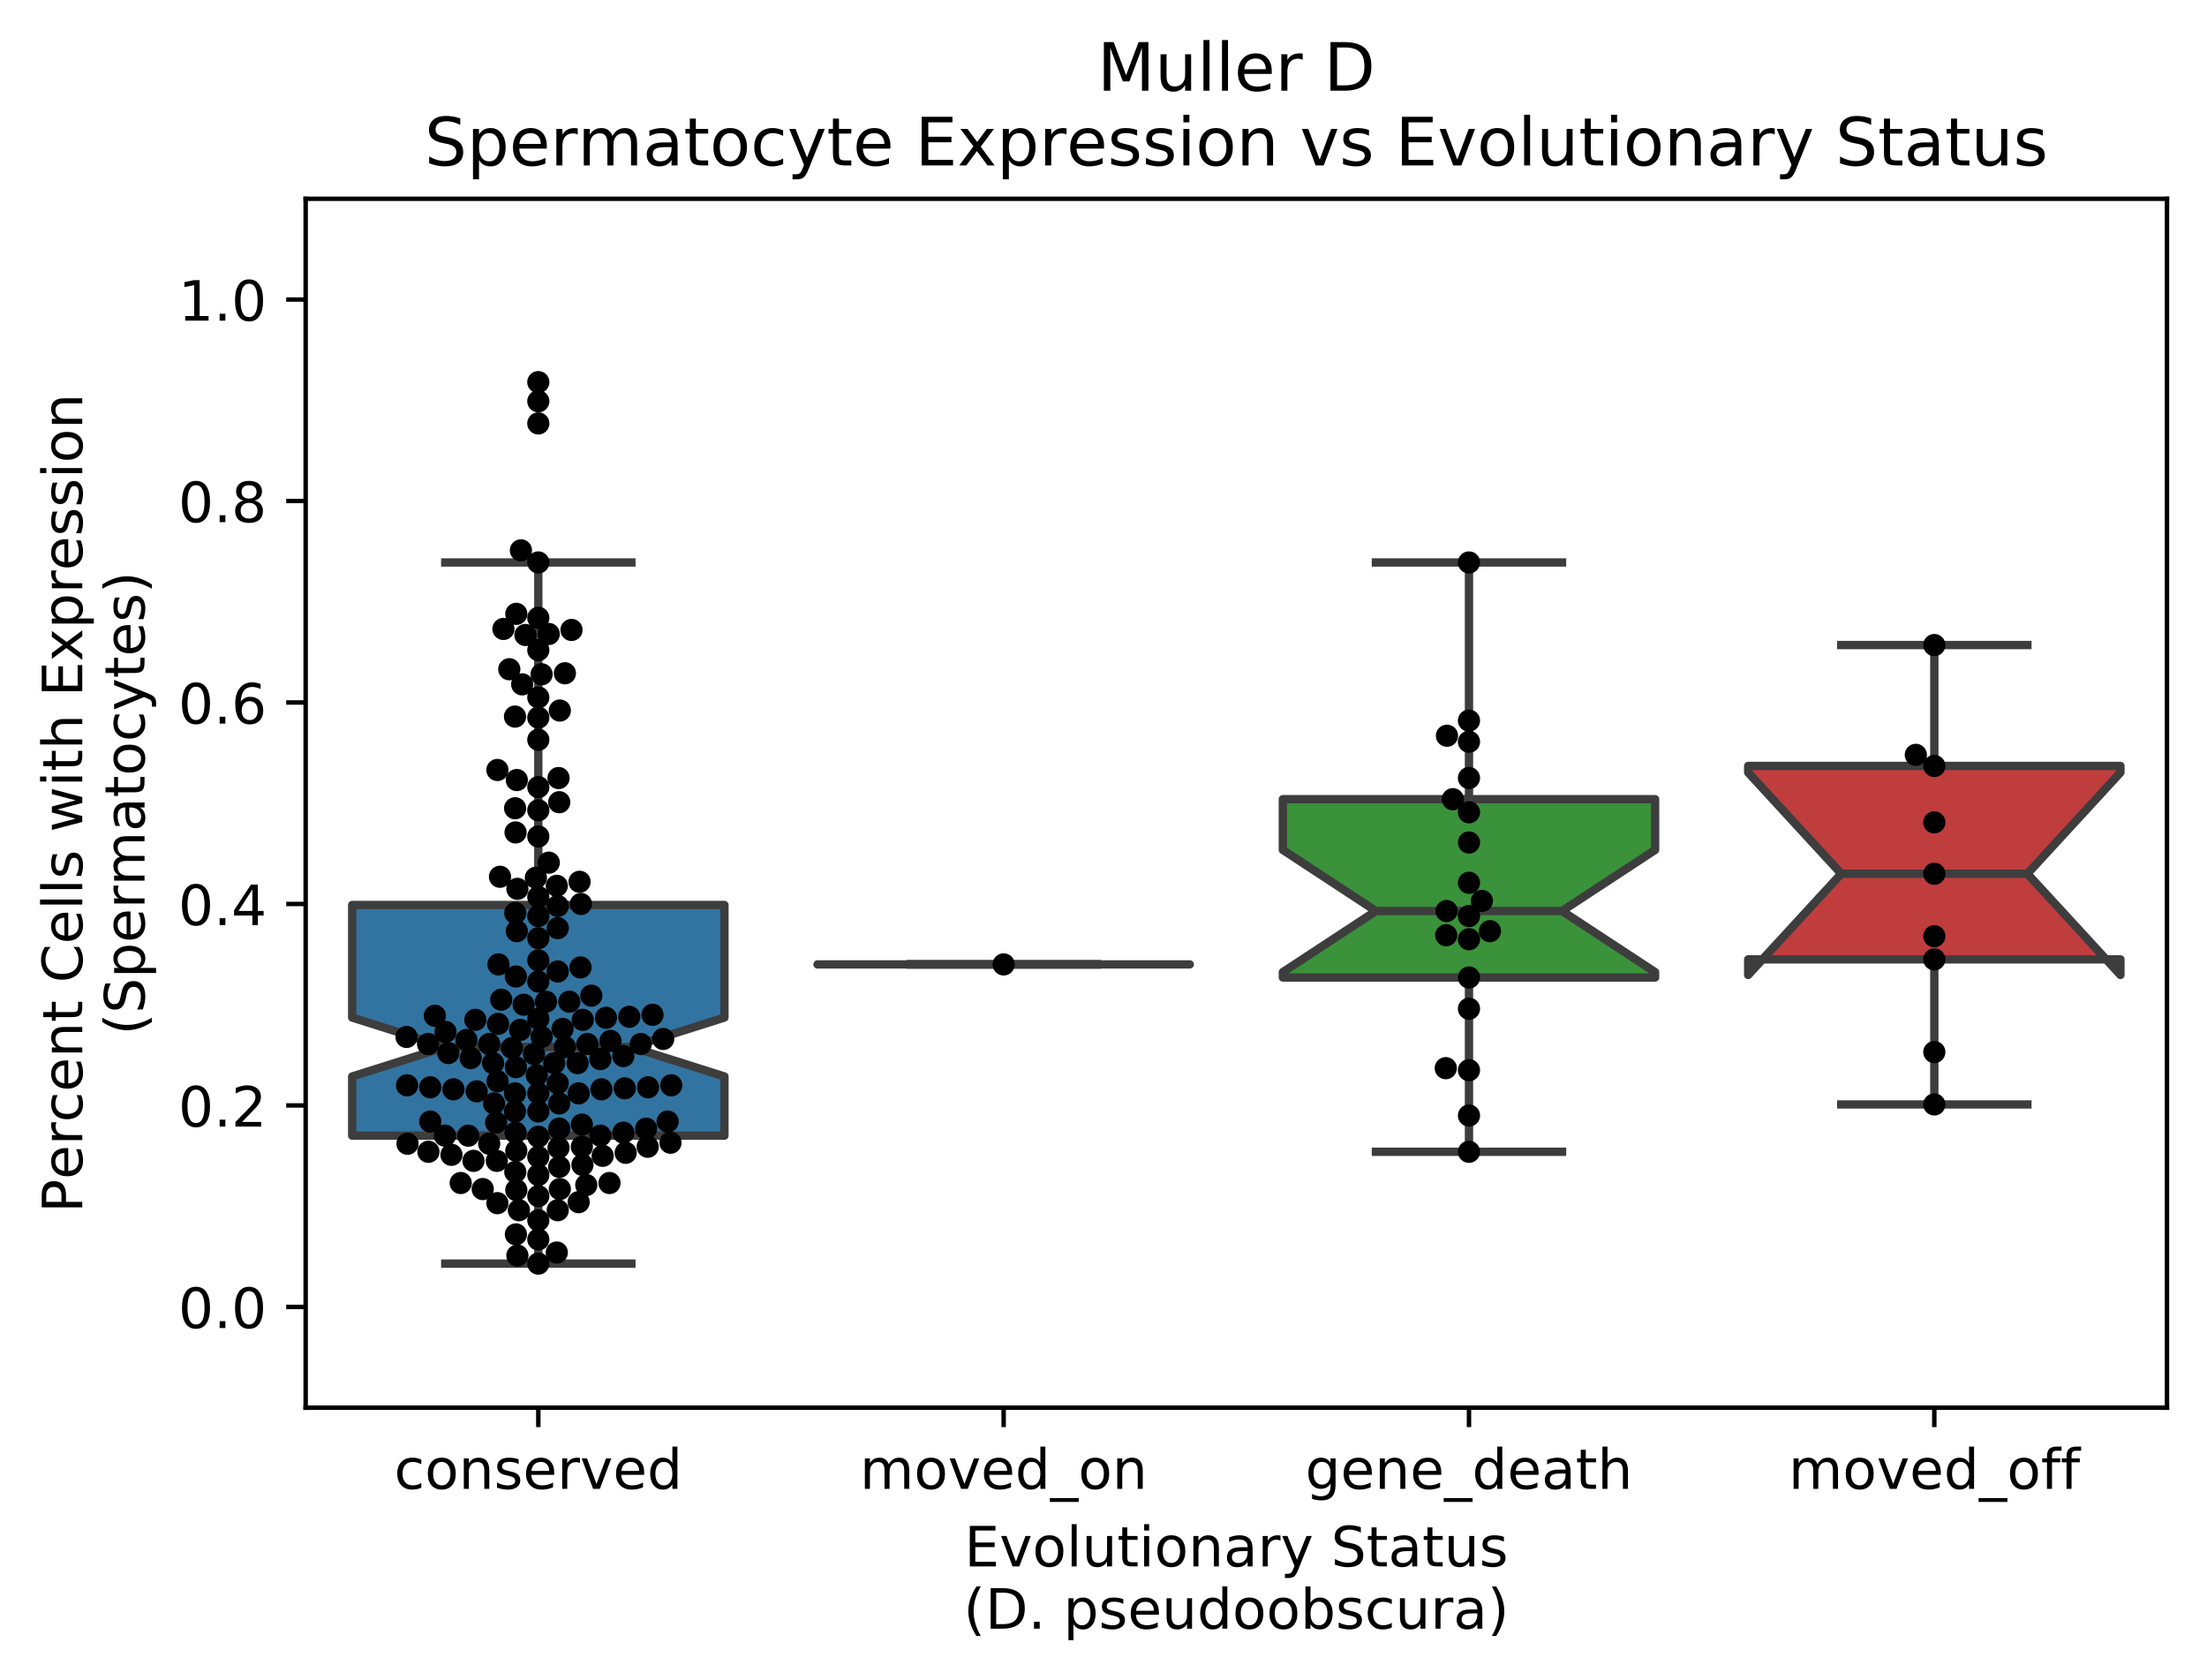 <?xml version="1.0" encoding="utf-8" standalone="no"?>
<!DOCTYPE svg PUBLIC "-//W3C//DTD SVG 1.1//EN"
  "http://www.w3.org/Graphics/SVG/1.1/DTD/svg11.dtd">
<!-- Created with matplotlib (https://matplotlib.org/) -->
<svg height="302.228pt" version="1.1" viewBox="0 0 396.979 302.228" width="396.979pt" xmlns="http://www.w3.org/2000/svg" xmlns:xlink="http://www.w3.org/1999/xlink">
 <defs>
  <style type="text/css">
*{stroke-linecap:butt;stroke-linejoin:round;white-space:pre;}
  </style>
 </defs>
 <g id="figure_1">
  <g id="patch_1">
   <path d="M 0 302.228 
L 396.979 302.228 
L 396.979 0 
L 0 0 
z
" style="fill:#ffffff;"/>
  </g>
  <g id="axes_1">
   <g id="patch_2">
    <path d="M 54.979 253.196 
L 389.779 253.196 
L 389.779 35.755 
L 54.979 35.755 
z
" style="fill:#ffffff;"/>
   </g>
   <g id="patch_3">
    <path clip-path="url(#p938feb2d50)" d="M 63.349 204.272 
L 130.309 204.272 
L 130.309 193.627 
L 113.569 188.326 
L 130.309 183.024 
L 130.309 162.777 
L 63.349 162.777 
L 63.349 183.024 
L 80.089 188.326 
L 63.349 193.627 
L 63.349 204.272 
z
" style="fill:#3274a1;stroke:#3d3d3d;stroke-linejoin:miter;stroke-width:1.5;"/>
   </g>
   <g id="patch_4">
    <path clip-path="url(#p938feb2d50)" d="M 147.049 173.468 
L 214.009 173.468 
L 214.009 173.468 
L 197.269 173.468 
L 214.009 173.468 
L 214.009 173.468 
L 147.049 173.468 
L 147.049 173.468 
L 163.789 173.468 
L 147.049 173.468 
L 147.049 173.468 
z
" style="fill:#e1812c;stroke:#3d3d3d;stroke-linejoin:miter;stroke-width:1.5;"/>
   </g>
   <g id="patch_5">
    <path clip-path="url(#p938feb2d50)" d="M 230.749 175.823 
L 297.709 175.823 
L 297.709 174.852 
L 280.969 163.864 
L 297.709 152.876 
L 297.709 143.751 
L 230.749 143.751 
L 230.749 152.876 
L 247.489 163.864 
L 230.749 174.852 
L 230.749 175.823 
z
" style="fill:#3a923a;stroke:#3d3d3d;stroke-linejoin:miter;stroke-width:1.5;"/>
   </g>
   <g id="patch_6">
    <path clip-path="url(#p938feb2d50)" d="M 314.449 172.561 
L 381.409 172.561 
L 381.409 175.366 
L 364.669 157.16 
L 381.409 138.953 
L 381.409 137.771 
L 314.449 137.771 
L 314.449 138.953 
L 331.189 157.16 
L 314.449 175.366 
L 314.449 172.561 
z
" style="fill:#c03d3e;stroke:#3d3d3d;stroke-linejoin:miter;stroke-width:1.5;"/>
   </g>
   <g id="matplotlib.axis_1">
    <g id="xtick_1">
     <g id="line2d_1">
      <defs>
       <path d="M 0 0 
L 0 3.5 
" id="m2b70da8d41" style="stroke:#000000;stroke-width:0.8;"/>
      </defs>
      <g>
       <use style="stroke:#000000;stroke-width:0.8;" x="96.829" xlink:href="#m2b70da8d41" y="253.196"/>
      </g>
     </g>
     <g id="text_1">
      <!-- conserved -->
      <defs>
       <path d="M 48.781 52.594 
L 48.781 44.188 
Q 44.969 46.297 41.141 47.344 
Q 37.312 48.391 33.406 48.391 
Q 24.656 48.391 19.812 42.844 
Q 14.984 37.312 14.984 27.297 
Q 14.984 17.281 19.812 11.734 
Q 24.656 6.203 33.406 6.203 
Q 37.312 6.203 41.141 7.25 
Q 44.969 8.297 48.781 10.406 
L 48.781 2.094 
Q 45.016 0.344 40.984 -0.531 
Q 36.969 -1.422 32.422 -1.422 
Q 20.062 -1.422 12.781 6.344 
Q 5.516 14.109 5.516 27.297 
Q 5.516 40.672 12.859 48.328 
Q 20.219 56 33.016 56 
Q 37.156 56 41.109 55.141 
Q 45.062 54.297 48.781 52.594 
z
" id="DejaVuSans-99"/>
       <path d="M 30.609 48.391 
Q 23.391 48.391 19.188 42.75 
Q 14.984 37.109 14.984 27.297 
Q 14.984 17.484 19.156 11.844 
Q 23.344 6.203 30.609 6.203 
Q 37.797 6.203 41.984 11.859 
Q 46.188 17.531 46.188 27.297 
Q 46.188 37.016 41.984 42.703 
Q 37.797 48.391 30.609 48.391 
z
M 30.609 56 
Q 42.328 56 49.016 48.375 
Q 55.719 40.766 55.719 27.297 
Q 55.719 13.875 49.016 6.219 
Q 42.328 -1.422 30.609 -1.422 
Q 18.844 -1.422 12.172 6.219 
Q 5.516 13.875 5.516 27.297 
Q 5.516 40.766 12.172 48.375 
Q 18.844 56 30.609 56 
z
" id="DejaVuSans-111"/>
       <path d="M 54.891 33.016 
L 54.891 0 
L 45.906 0 
L 45.906 32.719 
Q 45.906 40.484 42.875 44.328 
Q 39.844 48.188 33.797 48.188 
Q 26.516 48.188 22.312 43.547 
Q 18.109 38.922 18.109 30.906 
L 18.109 0 
L 9.078 0 
L 9.078 54.688 
L 18.109 54.688 
L 18.109 46.188 
Q 21.344 51.125 25.703 53.562 
Q 30.078 56 35.797 56 
Q 45.219 56 50.047 50.172 
Q 54.891 44.344 54.891 33.016 
z
" id="DejaVuSans-110"/>
       <path d="M 44.281 53.078 
L 44.281 44.578 
Q 40.484 46.531 36.375 47.5 
Q 32.281 48.484 27.875 48.484 
Q 21.188 48.484 17.844 46.438 
Q 14.5 44.391 14.5 40.281 
Q 14.5 37.156 16.891 35.375 
Q 19.281 33.594 26.516 31.984 
L 29.594 31.297 
Q 39.156 29.25 43.188 25.516 
Q 47.219 21.781 47.219 15.094 
Q 47.219 7.469 41.188 3.016 
Q 35.156 -1.422 24.609 -1.422 
Q 20.219 -1.422 15.453 -0.562 
Q 10.688 0.297 5.422 2 
L 5.422 11.281 
Q 10.406 8.688 15.234 7.391 
Q 20.062 6.109 24.812 6.109 
Q 31.156 6.109 34.562 8.281 
Q 37.984 10.453 37.984 14.406 
Q 37.984 18.062 35.516 20.016 
Q 33.062 21.969 24.703 23.781 
L 21.578 24.516 
Q 13.234 26.266 9.516 29.906 
Q 5.812 33.547 5.812 39.891 
Q 5.812 47.609 11.281 51.797 
Q 16.75 56 26.812 56 
Q 31.781 56 36.172 55.266 
Q 40.578 54.547 44.281 53.078 
z
" id="DejaVuSans-115"/>
       <path d="M 56.203 29.594 
L 56.203 25.203 
L 14.891 25.203 
Q 15.484 15.922 20.484 11.062 
Q 25.484 6.203 34.422 6.203 
Q 39.594 6.203 44.453 7.469 
Q 49.312 8.734 54.109 11.281 
L 54.109 2.781 
Q 49.266 0.734 44.188 -0.344 
Q 39.109 -1.422 33.891 -1.422 
Q 20.797 -1.422 13.156 6.188 
Q 5.516 13.812 5.516 26.812 
Q 5.516 40.234 12.766 48.109 
Q 20.016 56 32.328 56 
Q 43.359 56 49.781 48.891 
Q 56.203 41.797 56.203 29.594 
z
M 47.219 32.234 
Q 47.125 39.594 43.094 43.984 
Q 39.062 48.391 32.422 48.391 
Q 24.906 48.391 20.391 44.141 
Q 15.875 39.891 15.188 32.172 
z
" id="DejaVuSans-101"/>
       <path d="M 41.109 46.297 
Q 39.594 47.172 37.812 47.578 
Q 36.031 48 33.891 48 
Q 26.266 48 22.188 43.047 
Q 18.109 38.094 18.109 28.812 
L 18.109 0 
L 9.078 0 
L 9.078 54.688 
L 18.109 54.688 
L 18.109 46.188 
Q 20.953 51.172 25.484 53.578 
Q 30.031 56 36.531 56 
Q 37.453 56 38.578 55.875 
Q 39.703 55.766 41.062 55.516 
z
" id="DejaVuSans-114"/>
       <path d="M 2.984 54.688 
L 12.5 54.688 
L 29.594 8.797 
L 46.688 54.688 
L 56.203 54.688 
L 35.688 0 
L 23.484 0 
z
" id="DejaVuSans-118"/>
       <path d="M 45.406 46.391 
L 45.406 75.984 
L 54.391 75.984 
L 54.391 0 
L 45.406 0 
L 45.406 8.203 
Q 42.578 3.328 38.25 0.953 
Q 33.938 -1.422 27.875 -1.422 
Q 17.969 -1.422 11.734 6.484 
Q 5.516 14.406 5.516 27.297 
Q 5.516 40.188 11.734 48.094 
Q 17.969 56 27.875 56 
Q 33.938 56 38.25 53.625 
Q 42.578 51.266 45.406 46.391 
z
M 14.797 27.297 
Q 14.797 17.391 18.875 11.75 
Q 22.953 6.109 30.078 6.109 
Q 37.203 6.109 41.297 11.75 
Q 45.406 17.391 45.406 27.297 
Q 45.406 37.203 41.297 42.844 
Q 37.203 48.484 30.078 48.484 
Q 22.953 48.484 18.875 42.844 
Q 14.797 37.203 14.797 27.297 
z
" id="DejaVuSans-100"/>
      </defs>
      <g transform="translate(70.905 267.794)scale(0.1 -0.1)">
       <use xlink:href="#DejaVuSans-99"/>
       <use x="54.98" xlink:href="#DejaVuSans-111"/>
       <use x="116.162" xlink:href="#DejaVuSans-110"/>
       <use x="179.541" xlink:href="#DejaVuSans-115"/>
       <use x="231.641" xlink:href="#DejaVuSans-101"/>
       <use x="293.164" xlink:href="#DejaVuSans-114"/>
       <use x="334.277" xlink:href="#DejaVuSans-118"/>
       <use x="393.457" xlink:href="#DejaVuSans-101"/>
       <use x="454.98" xlink:href="#DejaVuSans-100"/>
      </g>
     </g>
    </g>
    <g id="xtick_2">
     <g id="line2d_2">
      <g>
       <use style="stroke:#000000;stroke-width:0.8;" x="180.529" xlink:href="#m2b70da8d41" y="253.196"/>
      </g>
     </g>
     <g id="text_2">
      <!-- moved_on -->
      <defs>
       <path d="M 52 44.188 
Q 55.375 50.25 60.062 53.125 
Q 64.75 56 71.094 56 
Q 79.641 56 84.281 50.016 
Q 88.922 44.047 88.922 33.016 
L 88.922 0 
L 79.891 0 
L 79.891 32.719 
Q 79.891 40.578 77.094 44.375 
Q 74.312 48.188 68.609 48.188 
Q 61.625 48.188 57.562 43.547 
Q 53.516 38.922 53.516 30.906 
L 53.516 0 
L 44.484 0 
L 44.484 32.719 
Q 44.484 40.625 41.703 44.406 
Q 38.922 48.188 33.109 48.188 
Q 26.219 48.188 22.156 43.531 
Q 18.109 38.875 18.109 30.906 
L 18.109 0 
L 9.078 0 
L 9.078 54.688 
L 18.109 54.688 
L 18.109 46.188 
Q 21.188 51.219 25.484 53.609 
Q 29.781 56 35.688 56 
Q 41.656 56 45.828 52.969 
Q 50 49.953 52 44.188 
z
" id="DejaVuSans-109"/>
       <path d="M 50.984 -16.609 
L 50.984 -23.578 
L -0.984 -23.578 
L -0.984 -16.609 
z
" id="DejaVuSans-95"/>
      </defs>
      <g transform="translate(154.661 267.794)scale(0.1 -0.1)">
       <use xlink:href="#DejaVuSans-109"/>
       <use x="97.412" xlink:href="#DejaVuSans-111"/>
       <use x="158.594" xlink:href="#DejaVuSans-118"/>
       <use x="217.773" xlink:href="#DejaVuSans-101"/>
       <use x="279.297" xlink:href="#DejaVuSans-100"/>
       <use x="342.773" xlink:href="#DejaVuSans-95"/>
       <use x="392.773" xlink:href="#DejaVuSans-111"/>
       <use x="453.955" xlink:href="#DejaVuSans-110"/>
      </g>
     </g>
    </g>
    <g id="xtick_3">
     <g id="line2d_3">
      <g>
       <use style="stroke:#000000;stroke-width:0.8;" x="264.229" xlink:href="#m2b70da8d41" y="253.196"/>
      </g>
     </g>
     <g id="text_3">
      <!-- gene_death -->
      <defs>
       <path d="M 45.406 27.984 
Q 45.406 37.75 41.375 43.109 
Q 37.359 48.484 30.078 48.484 
Q 22.859 48.484 18.828 43.109 
Q 14.797 37.75 14.797 27.984 
Q 14.797 18.266 18.828 12.891 
Q 22.859 7.516 30.078 7.516 
Q 37.359 7.516 41.375 12.891 
Q 45.406 18.266 45.406 27.984 
z
M 54.391 6.781 
Q 54.391 -7.172 48.188 -13.984 
Q 42 -20.797 29.203 -20.797 
Q 24.469 -20.797 20.266 -20.094 
Q 16.062 -19.391 12.109 -17.922 
L 12.109 -9.188 
Q 16.062 -11.328 19.922 -12.344 
Q 23.781 -13.375 27.781 -13.375 
Q 36.625 -13.375 41.016 -8.766 
Q 45.406 -4.156 45.406 5.172 
L 45.406 9.625 
Q 42.625 4.781 38.281 2.391 
Q 33.938 0 27.875 0 
Q 17.828 0 11.672 7.656 
Q 5.516 15.328 5.516 27.984 
Q 5.516 40.672 11.672 48.328 
Q 17.828 56 27.875 56 
Q 33.938 56 38.281 53.609 
Q 42.625 51.219 45.406 46.391 
L 45.406 54.688 
L 54.391 54.688 
z
" id="DejaVuSans-103"/>
       <path d="M 34.281 27.484 
Q 23.391 27.484 19.188 25 
Q 14.984 22.516 14.984 16.5 
Q 14.984 11.719 18.141 8.906 
Q 21.297 6.109 26.703 6.109 
Q 34.188 6.109 38.703 11.406 
Q 43.219 16.703 43.219 25.484 
L 43.219 27.484 
z
M 52.203 31.203 
L 52.203 0 
L 43.219 0 
L 43.219 8.297 
Q 40.141 3.328 35.547 0.953 
Q 30.953 -1.422 24.312 -1.422 
Q 15.922 -1.422 10.953 3.297 
Q 6 8.016 6 15.922 
Q 6 25.141 12.172 29.828 
Q 18.359 34.516 30.609 34.516 
L 43.219 34.516 
L 43.219 35.406 
Q 43.219 41.609 39.141 45 
Q 35.062 48.391 27.688 48.391 
Q 23 48.391 18.547 47.266 
Q 14.109 46.141 10.016 43.891 
L 10.016 52.203 
Q 14.938 54.109 19.578 55.047 
Q 24.219 56 28.609 56 
Q 40.484 56 46.344 49.844 
Q 52.203 43.703 52.203 31.203 
z
" id="DejaVuSans-97"/>
       <path d="M 18.312 70.219 
L 18.312 54.688 
L 36.812 54.688 
L 36.812 47.703 
L 18.312 47.703 
L 18.312 18.016 
Q 18.312 11.328 20.141 9.422 
Q 21.969 7.516 27.594 7.516 
L 36.812 7.516 
L 36.812 0 
L 27.594 0 
Q 17.188 0 13.234 3.875 
Q 9.281 7.766 9.281 18.016 
L 9.281 47.703 
L 2.688 47.703 
L 2.688 54.688 
L 9.281 54.688 
L 9.281 70.219 
z
" id="DejaVuSans-116"/>
       <path d="M 54.891 33.016 
L 54.891 0 
L 45.906 0 
L 45.906 32.719 
Q 45.906 40.484 42.875 44.328 
Q 39.844 48.188 33.797 48.188 
Q 26.516 48.188 22.312 43.547 
Q 18.109 38.922 18.109 30.906 
L 18.109 0 
L 9.078 0 
L 9.078 75.984 
L 18.109 75.984 
L 18.109 46.188 
Q 21.344 51.125 25.703 53.562 
Q 30.078 56 35.797 56 
Q 45.219 56 50.047 50.172 
Q 54.891 44.344 54.891 33.016 
z
" id="DejaVuSans-104"/>
      </defs>
      <g transform="translate(234.789 267.794)scale(0.1 -0.1)">
       <use xlink:href="#DejaVuSans-103"/>
       <use x="63.477" xlink:href="#DejaVuSans-101"/>
       <use x="125" xlink:href="#DejaVuSans-110"/>
       <use x="188.379" xlink:href="#DejaVuSans-101"/>
       <use x="249.902" xlink:href="#DejaVuSans-95"/>
       <use x="299.902" xlink:href="#DejaVuSans-100"/>
       <use x="363.379" xlink:href="#DejaVuSans-101"/>
       <use x="424.902" xlink:href="#DejaVuSans-97"/>
       <use x="486.182" xlink:href="#DejaVuSans-116"/>
       <use x="525.391" xlink:href="#DejaVuSans-104"/>
      </g>
     </g>
    </g>
    <g id="xtick_4">
     <g id="line2d_4">
      <g>
       <use style="stroke:#000000;stroke-width:0.8;" x="347.929" xlink:href="#m2b70da8d41" y="253.196"/>
      </g>
     </g>
     <g id="text_4">
      <!-- moved_off -->
      <defs>
       <path d="M 37.109 75.984 
L 37.109 68.5 
L 28.516 68.5 
Q 23.688 68.5 21.797 66.547 
Q 19.922 64.594 19.922 59.516 
L 19.922 54.688 
L 34.719 54.688 
L 34.719 47.703 
L 19.922 47.703 
L 19.922 0 
L 10.891 0 
L 10.891 47.703 
L 2.297 47.703 
L 2.297 54.688 
L 10.891 54.688 
L 10.891 58.5 
Q 10.891 67.625 15.141 71.797 
Q 19.391 75.984 28.609 75.984 
z
" id="DejaVuSans-102"/>
      </defs>
      <g transform="translate(321.71 267.794)scale(0.1 -0.1)">
       <use xlink:href="#DejaVuSans-109"/>
       <use x="97.412" xlink:href="#DejaVuSans-111"/>
       <use x="158.594" xlink:href="#DejaVuSans-118"/>
       <use x="217.773" xlink:href="#DejaVuSans-101"/>
       <use x="279.297" xlink:href="#DejaVuSans-100"/>
       <use x="342.773" xlink:href="#DejaVuSans-95"/>
       <use x="392.773" xlink:href="#DejaVuSans-111"/>
       <use x="453.955" xlink:href="#DejaVuSans-102"/>
       <use x="489.16" xlink:href="#DejaVuSans-102"/>
      </g>
     </g>
    </g>
    <g id="text_5">
     <!-- Evolutionary Status -->
     <defs>
      <path d="M 9.812 72.906 
L 55.906 72.906 
L 55.906 64.594 
L 19.672 64.594 
L 19.672 43.016 
L 54.391 43.016 
L 54.391 34.719 
L 19.672 34.719 
L 19.672 8.297 
L 56.781 8.297 
L 56.781 0 
L 9.812 0 
z
" id="DejaVuSans-69"/>
      <path d="M 9.422 75.984 
L 18.406 75.984 
L 18.406 0 
L 9.422 0 
z
" id="DejaVuSans-108"/>
      <path d="M 8.5 21.578 
L 8.5 54.688 
L 17.484 54.688 
L 17.484 21.922 
Q 17.484 14.156 20.5 10.266 
Q 23.531 6.391 29.594 6.391 
Q 36.859 6.391 41.078 11.031 
Q 45.312 15.672 45.312 23.688 
L 45.312 54.688 
L 54.297 54.688 
L 54.297 0 
L 45.312 0 
L 45.312 8.406 
Q 42.047 3.422 37.719 1 
Q 33.406 -1.422 27.688 -1.422 
Q 18.266 -1.422 13.375 4.438 
Q 8.5 10.297 8.5 21.578 
z
M 31.109 56 
z
" id="DejaVuSans-117"/>
      <path d="M 9.422 54.688 
L 18.406 54.688 
L 18.406 0 
L 9.422 0 
z
M 9.422 75.984 
L 18.406 75.984 
L 18.406 64.594 
L 9.422 64.594 
z
" id="DejaVuSans-105"/>
      <path d="M 32.172 -5.078 
Q 28.375 -14.844 24.75 -17.812 
Q 21.141 -20.797 15.094 -20.797 
L 7.906 -20.797 
L 7.906 -13.281 
L 13.188 -13.281 
Q 16.891 -13.281 18.938 -11.516 
Q 21 -9.766 23.484 -3.219 
L 25.094 0.875 
L 2.984 54.688 
L 12.5 54.688 
L 29.594 11.922 
L 46.688 54.688 
L 56.203 54.688 
z
" id="DejaVuSans-121"/>
      <path id="DejaVuSans-32"/>
      <path d="M 53.516 70.516 
L 53.516 60.891 
Q 47.906 63.578 42.922 64.891 
Q 37.938 66.219 33.297 66.219 
Q 25.25 66.219 20.875 63.094 
Q 16.5 59.969 16.5 54.203 
Q 16.5 49.359 19.406 46.891 
Q 22.312 44.438 30.422 42.922 
L 36.375 41.703 
Q 47.406 39.594 52.656 34.297 
Q 57.906 29 57.906 20.125 
Q 57.906 9.516 50.797 4.047 
Q 43.703 -1.422 29.984 -1.422 
Q 24.812 -1.422 18.969 -0.25 
Q 13.141 0.922 6.891 3.219 
L 6.891 13.375 
Q 12.891 10.016 18.656 8.297 
Q 24.422 6.594 29.984 6.594 
Q 38.422 6.594 43.016 9.906 
Q 47.609 13.234 47.609 19.391 
Q 47.609 24.75 44.312 27.781 
Q 41.016 30.812 33.5 32.328 
L 27.484 33.5 
Q 16.453 35.688 11.516 40.375 
Q 6.594 45.062 6.594 53.422 
Q 6.594 63.094 13.406 68.656 
Q 20.219 74.219 32.172 74.219 
Q 37.312 74.219 42.625 73.281 
Q 47.953 72.359 53.516 70.516 
z
" id="DejaVuSans-83"/>
     </defs>
     <g transform="translate(173.466 281.75)scale(0.1 -0.1)">
      <use xlink:href="#DejaVuSans-69"/>
      <use x="63.184" xlink:href="#DejaVuSans-118"/>
      <use x="122.363" xlink:href="#DejaVuSans-111"/>
      <use x="183.545" xlink:href="#DejaVuSans-108"/>
      <use x="211.328" xlink:href="#DejaVuSans-117"/>
      <use x="274.707" xlink:href="#DejaVuSans-116"/>
      <use x="313.916" xlink:href="#DejaVuSans-105"/>
      <use x="341.699" xlink:href="#DejaVuSans-111"/>
      <use x="402.881" xlink:href="#DejaVuSans-110"/>
      <use x="466.26" xlink:href="#DejaVuSans-97"/>
      <use x="527.539" xlink:href="#DejaVuSans-114"/>
      <use x="568.652" xlink:href="#DejaVuSans-121"/>
      <use x="627.832" xlink:href="#DejaVuSans-32"/>
      <use x="659.619" xlink:href="#DejaVuSans-83"/>
      <use x="723.096" xlink:href="#DejaVuSans-116"/>
      <use x="762.305" xlink:href="#DejaVuSans-97"/>
      <use x="823.584" xlink:href="#DejaVuSans-116"/>
      <use x="862.793" xlink:href="#DejaVuSans-117"/>
      <use x="926.172" xlink:href="#DejaVuSans-115"/>
     </g>
     <!-- (D. pseudoobscura) -->
     <defs>
      <path d="M 31 75.875 
Q 24.469 64.656 21.281 53.656 
Q 18.109 42.672 18.109 31.391 
Q 18.109 20.125 21.312 9.062 
Q 24.516 -2 31 -13.188 
L 23.188 -13.188 
Q 15.875 -1.703 12.234 9.375 
Q 8.594 20.453 8.594 31.391 
Q 8.594 42.281 12.203 53.312 
Q 15.828 64.359 23.188 75.875 
z
" id="DejaVuSans-40"/>
      <path d="M 19.672 64.797 
L 19.672 8.109 
L 31.594 8.109 
Q 46.688 8.109 53.688 14.938 
Q 60.688 21.781 60.688 36.531 
Q 60.688 51.172 53.688 57.984 
Q 46.688 64.797 31.594 64.797 
z
M 9.812 72.906 
L 30.078 72.906 
Q 51.266 72.906 61.172 64.094 
Q 71.094 55.281 71.094 36.531 
Q 71.094 17.672 61.125 8.828 
Q 51.172 0 30.078 0 
L 9.812 0 
z
" id="DejaVuSans-68"/>
      <path d="M 10.688 12.406 
L 21 12.406 
L 21 0 
L 10.688 0 
z
" id="DejaVuSans-46"/>
      <path d="M 18.109 8.203 
L 18.109 -20.797 
L 9.078 -20.797 
L 9.078 54.688 
L 18.109 54.688 
L 18.109 46.391 
Q 20.953 51.266 25.266 53.625 
Q 29.594 56 35.594 56 
Q 45.562 56 51.781 48.094 
Q 58.016 40.188 58.016 27.297 
Q 58.016 14.406 51.781 6.484 
Q 45.562 -1.422 35.594 -1.422 
Q 29.594 -1.422 25.266 0.953 
Q 20.953 3.328 18.109 8.203 
z
M 48.688 27.297 
Q 48.688 37.203 44.609 42.844 
Q 40.531 48.484 33.406 48.484 
Q 26.266 48.484 22.188 42.844 
Q 18.109 37.203 18.109 27.297 
Q 18.109 17.391 22.188 11.75 
Q 26.266 6.109 33.406 6.109 
Q 40.531 6.109 44.609 11.75 
Q 48.688 17.391 48.688 27.297 
z
" id="DejaVuSans-112"/>
      <path d="M 48.688 27.297 
Q 48.688 37.203 44.609 42.844 
Q 40.531 48.484 33.406 48.484 
Q 26.266 48.484 22.188 42.844 
Q 18.109 37.203 18.109 27.297 
Q 18.109 17.391 22.188 11.75 
Q 26.266 6.109 33.406 6.109 
Q 40.531 6.109 44.609 11.75 
Q 48.688 17.391 48.688 27.297 
z
M 18.109 46.391 
Q 20.953 51.266 25.266 53.625 
Q 29.594 56 35.594 56 
Q 45.562 56 51.781 48.094 
Q 58.016 40.188 58.016 27.297 
Q 58.016 14.406 51.781 6.484 
Q 45.562 -1.422 35.594 -1.422 
Q 29.594 -1.422 25.266 0.953 
Q 20.953 3.328 18.109 8.203 
L 18.109 0 
L 9.078 0 
L 9.078 75.984 
L 18.109 75.984 
z
" id="DejaVuSans-98"/>
      <path d="M 8.016 75.875 
L 15.828 75.875 
Q 23.141 64.359 26.781 53.312 
Q 30.422 42.281 30.422 31.391 
Q 30.422 20.453 26.781 9.375 
Q 23.141 -1.703 15.828 -13.188 
L 8.016 -13.188 
Q 14.5 -2 17.703 9.062 
Q 20.906 20.125 20.906 31.391 
Q 20.906 42.672 17.703 53.656 
Q 14.5 64.656 8.016 75.875 
z
" id="DejaVuSans-41"/>
     </defs>
     <g transform="translate(173.316 292.948)scale(0.1 -0.1)">
      <use xlink:href="#DejaVuSans-40"/>
      <use x="39.014" xlink:href="#DejaVuSans-68"/>
      <use x="116.016" xlink:href="#DejaVuSans-46"/>
      <use x="147.803" xlink:href="#DejaVuSans-32"/>
      <use x="179.59" xlink:href="#DejaVuSans-112"/>
      <use x="243.066" xlink:href="#DejaVuSans-115"/>
      <use x="295.166" xlink:href="#DejaVuSans-101"/>
      <use x="356.689" xlink:href="#DejaVuSans-117"/>
      <use x="420.068" xlink:href="#DejaVuSans-100"/>
      <use x="483.545" xlink:href="#DejaVuSans-111"/>
      <use x="544.727" xlink:href="#DejaVuSans-111"/>
      <use x="605.908" xlink:href="#DejaVuSans-98"/>
      <use x="669.385" xlink:href="#DejaVuSans-115"/>
      <use x="721.484" xlink:href="#DejaVuSans-99"/>
      <use x="776.465" xlink:href="#DejaVuSans-117"/>
      <use x="839.844" xlink:href="#DejaVuSans-114"/>
      <use x="880.957" xlink:href="#DejaVuSans-97"/>
      <use x="942.236" xlink:href="#DejaVuSans-41"/>
     </g>
    </g>
   </g>
   <g id="matplotlib.axis_2">
    <g id="ytick_1">
     <g id="line2d_5">
      <defs>
       <path d="M 0 0 
L -3.5 0 
" id="mf8ba521b7a" style="stroke:#000000;stroke-width:0.8;"/>
      </defs>
      <g>
       <use style="stroke:#000000;stroke-width:0.8;" x="54.979" xlink:href="#mf8ba521b7a" y="235.076"/>
      </g>
     </g>
     <g id="text_6">
      <!-- 0.0 -->
      <defs>
       <path d="M 31.781 66.406 
Q 24.172 66.406 20.328 58.906 
Q 16.5 51.422 16.5 36.375 
Q 16.5 21.391 20.328 13.891 
Q 24.172 6.391 31.781 6.391 
Q 39.453 6.391 43.281 13.891 
Q 47.125 21.391 47.125 36.375 
Q 47.125 51.422 43.281 58.906 
Q 39.453 66.406 31.781 66.406 
z
M 31.781 74.219 
Q 44.047 74.219 50.516 64.516 
Q 56.984 54.828 56.984 36.375 
Q 56.984 17.969 50.516 8.266 
Q 44.047 -1.422 31.781 -1.422 
Q 19.531 -1.422 13.062 8.266 
Q 6.594 17.969 6.594 36.375 
Q 6.594 54.828 13.062 64.516 
Q 19.531 74.219 31.781 74.219 
z
" id="DejaVuSans-48"/>
      </defs>
      <g transform="translate(32.076 238.875)scale(0.1 -0.1)">
       <use xlink:href="#DejaVuSans-48"/>
       <use x="63.623" xlink:href="#DejaVuSans-46"/>
       <use x="95.41" xlink:href="#DejaVuSans-48"/>
      </g>
     </g>
    </g>
    <g id="ytick_2">
     <g id="line2d_6">
      <g>
       <use style="stroke:#000000;stroke-width:0.8;" x="54.979" xlink:href="#mf8ba521b7a" y="198.835"/>
      </g>
     </g>
     <g id="text_7">
      <!-- 0.2 -->
      <defs>
       <path d="M 19.188 8.297 
L 53.609 8.297 
L 53.609 0 
L 7.328 0 
L 7.328 8.297 
Q 12.938 14.109 22.625 23.891 
Q 32.328 33.688 34.812 36.531 
Q 39.547 41.844 41.422 45.531 
Q 43.312 49.219 43.312 52.781 
Q 43.312 58.594 39.234 62.25 
Q 35.156 65.922 28.609 65.922 
Q 23.969 65.922 18.812 64.312 
Q 13.672 62.703 7.812 59.422 
L 7.812 69.391 
Q 13.766 71.781 18.938 73 
Q 24.125 74.219 28.422 74.219 
Q 39.75 74.219 46.484 68.547 
Q 53.219 62.891 53.219 53.422 
Q 53.219 48.922 51.531 44.891 
Q 49.859 40.875 45.406 35.406 
Q 44.188 33.984 37.641 27.219 
Q 31.109 20.453 19.188 8.297 
z
" id="DejaVuSans-50"/>
      </defs>
      <g transform="translate(32.076 202.635)scale(0.1 -0.1)">
       <use xlink:href="#DejaVuSans-48"/>
       <use x="63.623" xlink:href="#DejaVuSans-46"/>
       <use x="95.41" xlink:href="#DejaVuSans-50"/>
      </g>
     </g>
    </g>
    <g id="ytick_3">
     <g id="line2d_7">
      <g>
       <use style="stroke:#000000;stroke-width:0.8;" x="54.979" xlink:href="#mf8ba521b7a" y="162.595"/>
      </g>
     </g>
     <g id="text_8">
      <!-- 0.4 -->
      <defs>
       <path d="M 37.797 64.312 
L 12.891 25.391 
L 37.797 25.391 
z
M 35.203 72.906 
L 47.609 72.906 
L 47.609 25.391 
L 58.016 25.391 
L 58.016 17.188 
L 47.609 17.188 
L 47.609 0 
L 37.797 0 
L 37.797 17.188 
L 4.891 17.188 
L 4.891 26.703 
z
" id="DejaVuSans-52"/>
      </defs>
      <g transform="translate(32.076 166.395)scale(0.1 -0.1)">
       <use xlink:href="#DejaVuSans-48"/>
       <use x="63.623" xlink:href="#DejaVuSans-46"/>
       <use x="95.41" xlink:href="#DejaVuSans-52"/>
      </g>
     </g>
    </g>
    <g id="ytick_4">
     <g id="line2d_8">
      <g>
       <use style="stroke:#000000;stroke-width:0.8;" x="54.979" xlink:href="#mf8ba521b7a" y="126.356"/>
      </g>
     </g>
     <g id="text_9">
      <!-- 0.6 -->
      <defs>
       <path d="M 33.016 40.375 
Q 26.375 40.375 22.484 35.828 
Q 18.609 31.297 18.609 23.391 
Q 18.609 15.531 22.484 10.953 
Q 26.375 6.391 33.016 6.391 
Q 39.656 6.391 43.531 10.953 
Q 47.406 15.531 47.406 23.391 
Q 47.406 31.297 43.531 35.828 
Q 39.656 40.375 33.016 40.375 
z
M 52.594 71.297 
L 52.594 62.312 
Q 48.875 64.062 45.094 64.984 
Q 41.312 65.922 37.594 65.922 
Q 27.828 65.922 22.672 59.328 
Q 17.531 52.734 16.797 39.406 
Q 19.672 43.656 24.016 45.922 
Q 28.375 48.188 33.594 48.188 
Q 44.578 48.188 50.953 41.516 
Q 57.328 34.859 57.328 23.391 
Q 57.328 12.156 50.688 5.359 
Q 44.047 -1.422 33.016 -1.422 
Q 20.359 -1.422 13.672 8.266 
Q 6.984 17.969 6.984 36.375 
Q 6.984 53.656 15.188 63.938 
Q 23.391 74.219 37.203 74.219 
Q 40.922 74.219 44.703 73.484 
Q 48.484 72.75 52.594 71.297 
z
" id="DejaVuSans-54"/>
      </defs>
      <g transform="translate(32.076 130.155)scale(0.1 -0.1)">
       <use xlink:href="#DejaVuSans-48"/>
       <use x="63.623" xlink:href="#DejaVuSans-46"/>
       <use x="95.41" xlink:href="#DejaVuSans-54"/>
      </g>
     </g>
    </g>
    <g id="ytick_5">
     <g id="line2d_9">
      <g>
       <use style="stroke:#000000;stroke-width:0.8;" x="54.979" xlink:href="#mf8ba521b7a" y="90.115"/>
      </g>
     </g>
     <g id="text_10">
      <!-- 0.8 -->
      <defs>
       <path d="M 31.781 34.625 
Q 24.75 34.625 20.719 30.859 
Q 16.703 27.094 16.703 20.516 
Q 16.703 13.922 20.719 10.156 
Q 24.75 6.391 31.781 6.391 
Q 38.812 6.391 42.859 10.172 
Q 46.922 13.969 46.922 20.516 
Q 46.922 27.094 42.891 30.859 
Q 38.875 34.625 31.781 34.625 
z
M 21.922 38.812 
Q 15.578 40.375 12.031 44.719 
Q 8.5 49.078 8.5 55.328 
Q 8.5 64.062 14.719 69.141 
Q 20.953 74.219 31.781 74.219 
Q 42.672 74.219 48.875 69.141 
Q 55.078 64.062 55.078 55.328 
Q 55.078 49.078 51.531 44.719 
Q 48 40.375 41.703 38.812 
Q 48.828 37.156 52.797 32.312 
Q 56.781 27.484 56.781 20.516 
Q 56.781 9.906 50.312 4.234 
Q 43.844 -1.422 31.781 -1.422 
Q 19.734 -1.422 13.25 4.234 
Q 6.781 9.906 6.781 20.516 
Q 6.781 27.484 10.781 32.312 
Q 14.797 37.156 21.922 38.812 
z
M 18.312 54.391 
Q 18.312 48.734 21.844 45.562 
Q 25.391 42.391 31.781 42.391 
Q 38.141 42.391 41.719 45.562 
Q 45.312 48.734 45.312 54.391 
Q 45.312 60.062 41.719 63.234 
Q 38.141 66.406 31.781 66.406 
Q 25.391 66.406 21.844 63.234 
Q 18.312 60.062 18.312 54.391 
z
" id="DejaVuSans-56"/>
      </defs>
      <g transform="translate(32.076 93.915)scale(0.1 -0.1)">
       <use xlink:href="#DejaVuSans-48"/>
       <use x="63.623" xlink:href="#DejaVuSans-46"/>
       <use x="95.41" xlink:href="#DejaVuSans-56"/>
      </g>
     </g>
    </g>
    <g id="ytick_6">
     <g id="line2d_10">
      <g>
       <use style="stroke:#000000;stroke-width:0.8;" x="54.979" xlink:href="#mf8ba521b7a" y="53.876"/>
      </g>
     </g>
     <g id="text_11">
      <!-- 1.0 -->
      <defs>
       <path d="M 12.406 8.297 
L 28.516 8.297 
L 28.516 63.922 
L 10.984 60.406 
L 10.984 69.391 
L 28.422 72.906 
L 38.281 72.906 
L 38.281 8.297 
L 54.391 8.297 
L 54.391 0 
L 12.406 0 
z
" id="DejaVuSans-49"/>
      </defs>
      <g transform="translate(32.076 57.675)scale(0.1 -0.1)">
       <use xlink:href="#DejaVuSans-49"/>
       <use x="63.623" xlink:href="#DejaVuSans-46"/>
       <use x="95.41" xlink:href="#DejaVuSans-48"/>
      </g>
     </g>
    </g>
    <g id="text_12">
     <!-- Percent Cells with Expression -->
     <defs>
      <path d="M 19.672 64.797 
L 19.672 37.406 
L 32.078 37.406 
Q 38.969 37.406 42.719 40.969 
Q 46.484 44.531 46.484 51.125 
Q 46.484 57.672 42.719 61.234 
Q 38.969 64.797 32.078 64.797 
z
M 9.812 72.906 
L 32.078 72.906 
Q 44.344 72.906 50.609 67.359 
Q 56.891 61.812 56.891 51.125 
Q 56.891 40.328 50.609 34.812 
Q 44.344 29.297 32.078 29.297 
L 19.672 29.297 
L 19.672 0 
L 9.812 0 
z
" id="DejaVuSans-80"/>
      <path d="M 64.406 67.281 
L 64.406 56.891 
Q 59.422 61.531 53.781 63.812 
Q 48.141 66.109 41.797 66.109 
Q 29.297 66.109 22.656 58.469 
Q 16.016 50.828 16.016 36.375 
Q 16.016 21.969 22.656 14.328 
Q 29.297 6.688 41.797 6.688 
Q 48.141 6.688 53.781 8.984 
Q 59.422 11.281 64.406 15.922 
L 64.406 5.609 
Q 59.234 2.094 53.438 0.328 
Q 47.656 -1.422 41.219 -1.422 
Q 24.656 -1.422 15.125 8.703 
Q 5.609 18.844 5.609 36.375 
Q 5.609 53.953 15.125 64.078 
Q 24.656 74.219 41.219 74.219 
Q 47.75 74.219 53.531 72.484 
Q 59.328 70.75 64.406 67.281 
z
" id="DejaVuSans-67"/>
      <path d="M 4.203 54.688 
L 13.188 54.688 
L 24.422 12.016 
L 35.594 54.688 
L 46.188 54.688 
L 57.422 12.016 
L 68.609 54.688 
L 77.594 54.688 
L 63.281 0 
L 52.688 0 
L 40.922 44.828 
L 29.109 0 
L 18.5 0 
z
" id="DejaVuSans-119"/>
      <path d="M 54.891 54.688 
L 35.109 28.078 
L 55.906 0 
L 45.312 0 
L 29.391 21.484 
L 13.484 0 
L 2.875 0 
L 24.125 28.609 
L 4.688 54.688 
L 15.281 54.688 
L 29.781 35.203 
L 44.281 54.688 
z
" id="DejaVuSans-120"/>
     </defs>
     <g transform="translate(14.798 218.148)rotate(-90)scale(0.1 -0.1)">
      <use xlink:href="#DejaVuSans-80"/>
      <use x="60.256" xlink:href="#DejaVuSans-101"/>
      <use x="121.779" xlink:href="#DejaVuSans-114"/>
      <use x="162.861" xlink:href="#DejaVuSans-99"/>
      <use x="217.842" xlink:href="#DejaVuSans-101"/>
      <use x="279.365" xlink:href="#DejaVuSans-110"/>
      <use x="342.744" xlink:href="#DejaVuSans-116"/>
      <use x="381.953" xlink:href="#DejaVuSans-32"/>
      <use x="413.74" xlink:href="#DejaVuSans-67"/>
      <use x="483.564" xlink:href="#DejaVuSans-101"/>
      <use x="545.088" xlink:href="#DejaVuSans-108"/>
      <use x="572.871" xlink:href="#DejaVuSans-108"/>
      <use x="600.654" xlink:href="#DejaVuSans-115"/>
      <use x="652.754" xlink:href="#DejaVuSans-32"/>
      <use x="684.541" xlink:href="#DejaVuSans-119"/>
      <use x="766.328" xlink:href="#DejaVuSans-105"/>
      <use x="794.111" xlink:href="#DejaVuSans-116"/>
      <use x="833.32" xlink:href="#DejaVuSans-104"/>
      <use x="896.699" xlink:href="#DejaVuSans-32"/>
      <use x="928.486" xlink:href="#DejaVuSans-69"/>
      <use x="991.67" xlink:href="#DejaVuSans-120"/>
      <use x="1050.85" xlink:href="#DejaVuSans-112"/>
      <use x="1114.326" xlink:href="#DejaVuSans-114"/>
      <use x="1155.408" xlink:href="#DejaVuSans-101"/>
      <use x="1216.932" xlink:href="#DejaVuSans-115"/>
      <use x="1269.031" xlink:href="#DejaVuSans-115"/>
      <use x="1321.131" xlink:href="#DejaVuSans-105"/>
      <use x="1348.914" xlink:href="#DejaVuSans-111"/>
      <use x="1410.096" xlink:href="#DejaVuSans-110"/>
     </g>
     <!-- (Spermatocytes) -->
     <g transform="translate(25.996 186.161)rotate(-90)scale(0.1 -0.1)">
      <use xlink:href="#DejaVuSans-40"/>
      <use x="39.014" xlink:href="#DejaVuSans-83"/>
      <use x="102.49" xlink:href="#DejaVuSans-112"/>
      <use x="165.967" xlink:href="#DejaVuSans-101"/>
      <use x="227.49" xlink:href="#DejaVuSans-114"/>
      <use x="268.588" xlink:href="#DejaVuSans-109"/>
      <use x="366" xlink:href="#DejaVuSans-97"/>
      <use x="427.279" xlink:href="#DejaVuSans-116"/>
      <use x="466.488" xlink:href="#DejaVuSans-111"/>
      <use x="527.67" xlink:href="#DejaVuSans-99"/>
      <use x="582.65" xlink:href="#DejaVuSans-121"/>
      <use x="641.83" xlink:href="#DejaVuSans-116"/>
      <use x="681.039" xlink:href="#DejaVuSans-101"/>
      <use x="742.562" xlink:href="#DejaVuSans-115"/>
      <use x="794.662" xlink:href="#DejaVuSans-41"/>
     </g>
    </g>
   </g>
   <g id="line2d_11">
    <path clip-path="url(#p938feb2d50)" d="M 96.829 204.272 
L 96.829 227.284 
" style="fill:none;stroke:#3d3d3d;stroke-linecap:square;stroke-width:1.5;"/>
   </g>
   <g id="line2d_12">
    <path clip-path="url(#p938feb2d50)" d="M 96.829 162.777 
L 96.829 101.169 
" style="fill:none;stroke:#3d3d3d;stroke-linecap:square;stroke-width:1.5;"/>
   </g>
   <g id="line2d_13">
    <path clip-path="url(#p938feb2d50)" d="M 80.089 227.284 
L 113.569 227.284 
" style="fill:none;stroke:#3d3d3d;stroke-linecap:square;stroke-width:1.5;"/>
   </g>
   <g id="line2d_14">
    <path clip-path="url(#p938feb2d50)" d="M 80.089 101.169 
L 113.569 101.169 
" style="fill:none;stroke:#3d3d3d;stroke-linecap:square;stroke-width:1.5;"/>
   </g>
   <g id="line2d_15">
    <path clip-path="url(#p938feb2d50)" d="M 180.529 173.468 
L 180.529 173.468 
" style="fill:none;stroke:#3d3d3d;stroke-linecap:square;stroke-width:1.5;"/>
   </g>
   <g id="line2d_16">
    <path clip-path="url(#p938feb2d50)" d="M 180.529 173.468 
L 180.529 173.468 
" style="fill:none;stroke:#3d3d3d;stroke-linecap:square;stroke-width:1.5;"/>
   </g>
   <g id="line2d_17">
    <path clip-path="url(#p938feb2d50)" d="M 163.789 173.468 
L 197.269 173.468 
" style="fill:none;stroke:#3d3d3d;stroke-linecap:square;stroke-width:1.5;"/>
   </g>
   <g id="line2d_18">
    <path clip-path="url(#p938feb2d50)" d="M 163.789 173.468 
L 197.269 173.468 
" style="fill:none;stroke:#3d3d3d;stroke-linecap:square;stroke-width:1.5;"/>
   </g>
   <g id="line2d_19">
    <path clip-path="url(#p938feb2d50)" d="M 264.229 175.823 
L 264.229 207.171 
" style="fill:none;stroke:#3d3d3d;stroke-linecap:square;stroke-width:1.5;"/>
   </g>
   <g id="line2d_20">
    <path clip-path="url(#p938feb2d50)" d="M 264.229 143.751 
L 264.229 101.169 
" style="fill:none;stroke:#3d3d3d;stroke-linecap:square;stroke-width:1.5;"/>
   </g>
   <g id="line2d_21">
    <path clip-path="url(#p938feb2d50)" d="M 247.489 207.171 
L 280.969 207.171 
" style="fill:none;stroke:#3d3d3d;stroke-linecap:square;stroke-width:1.5;"/>
   </g>
   <g id="line2d_22">
    <path clip-path="url(#p938feb2d50)" d="M 247.489 101.169 
L 280.969 101.169 
" style="fill:none;stroke:#3d3d3d;stroke-linecap:square;stroke-width:1.5;"/>
   </g>
   <g id="line2d_23">
    <path clip-path="url(#p938feb2d50)" d="M 347.929 172.561 
L 347.929 198.654 
" style="fill:none;stroke:#3d3d3d;stroke-linecap:square;stroke-width:1.5;"/>
   </g>
   <g id="line2d_24">
    <path clip-path="url(#p938feb2d50)" d="M 347.929 137.771 
L 347.929 116.027 
" style="fill:none;stroke:#3d3d3d;stroke-linecap:square;stroke-width:1.5;"/>
   </g>
   <g id="line2d_25">
    <path clip-path="url(#p938feb2d50)" d="M 331.189 198.654 
L 364.669 198.654 
" style="fill:none;stroke:#3d3d3d;stroke-linecap:square;stroke-width:1.5;"/>
   </g>
   <g id="line2d_26">
    <path clip-path="url(#p938feb2d50)" d="M 331.189 116.027 
L 364.669 116.027 
" style="fill:none;stroke:#3d3d3d;stroke-linecap:square;stroke-width:1.5;"/>
   </g>
   <g id="line2d_27">
    <path clip-path="url(#p938feb2d50)" d="M 80.089 188.326 
L 113.569 188.326 
" style="fill:none;stroke:#3d3d3d;stroke-linecap:square;stroke-width:1.5;"/>
   </g>
   <g id="line2d_28">
    <path clip-path="url(#p938feb2d50)" d="M 163.789 173.468 
L 197.269 173.468 
" style="fill:none;stroke:#3d3d3d;stroke-linecap:square;stroke-width:1.5;"/>
   </g>
   <g id="line2d_29">
    <path clip-path="url(#p938feb2d50)" d="M 247.489 163.864 
L 280.969 163.864 
" style="fill:none;stroke:#3d3d3d;stroke-linecap:square;stroke-width:1.5;"/>
   </g>
   <g id="line2d_30">
    <path clip-path="url(#p938feb2d50)" d="M 331.189 157.16 
L 364.669 157.16 
" style="fill:none;stroke:#3d3d3d;stroke-linecap:square;stroke-width:1.5;"/>
   </g>
   <g id="patch_7">
    <path d="M 54.979 253.196 
L 54.979 35.755 
" style="fill:none;stroke:#000000;stroke-linecap:square;stroke-linejoin:miter;stroke-width:0.8;"/>
   </g>
   <g id="patch_8">
    <path d="M 389.779 253.196 
L 389.779 35.755 
" style="fill:none;stroke:#000000;stroke-linecap:square;stroke-linejoin:miter;stroke-width:0.8;"/>
   </g>
   <g id="patch_9">
    <path d="M 54.979 253.196 
L 389.779 253.196 
" style="fill:none;stroke:#000000;stroke-linecap:square;stroke-linejoin:miter;stroke-width:0.8;"/>
   </g>
   <g id="patch_10">
    <path d="M 54.979 35.755 
L 389.779 35.755 
" style="fill:none;stroke:#000000;stroke-linecap:square;stroke-linejoin:miter;stroke-width:0.8;"/>
   </g>
   <g id="PathCollection_1">
    <defs>
     <path d="M 0 2 
C 0.53 2 1.039 1.789 1.414 1.414 
C 1.789 1.039 2 0.53 2 0 
C 2 -0.53 1.789 -1.039 1.414 -1.414 
C 1.039 -1.789 0.53 -2 0 -2 
C -0.53 -2 -1.039 -1.789 -1.414 -1.414 
C -1.789 -1.039 -2 -0.53 -2 0 
C -2 0.53 -1.789 1.039 -1.414 1.414 
C -1.039 1.789 -0.53 2 0 2 
z
" id="C0_0_7d1fcb7360"/>
    </defs>
    <g clip-path="url(#p938feb2d50)">
     <use x="96.829" xlink:href="#C0_0_7d1fcb7360" y="227.284"/>
    </g>
    <g clip-path="url(#p938feb2d50)">
     <use x="93.067" xlink:href="#C0_0_7d1fcb7360" y="225.834"/>
    </g>
    <g clip-path="url(#p938feb2d50)">
     <use x="100.153" xlink:href="#C0_0_7d1fcb7360" y="225.291"/>
    </g>
    <g clip-path="url(#p938feb2d50)">
     <use x="96.829" xlink:href="#C0_0_7d1fcb7360" y="222.935"/>
    </g>
    <g clip-path="url(#p938feb2d50)">
     <use x="92.795" xlink:href="#C0_0_7d1fcb7360" y="222.029"/>
    </g>
    <g clip-path="url(#p938feb2d50)">
     <use x="96.829" xlink:href="#C0_0_7d1fcb7360" y="219.492"/>
    </g>
    <g clip-path="url(#p938feb2d50)">
     <use x="93.338" xlink:href="#C0_0_7d1fcb7360" y="217.68"/>
    </g>
    <g clip-path="url(#p938feb2d50)">
     <use x="100.32" xlink:href="#C0_0_7d1fcb7360" y="217.68"/>
    </g>
    <g clip-path="url(#p938feb2d50)">
     <use x="89.469" xlink:href="#C0_0_7d1fcb7360" y="216.412"/>
    </g>
    <g clip-path="url(#p938feb2d50)">
     <use x="104.082" xlink:href="#C0_0_7d1fcb7360" y="216.231"/>
    </g>
    <g clip-path="url(#p938feb2d50)">
     <use x="96.829" xlink:href="#C0_0_7d1fcb7360" y="215.143"/>
    </g>
    <g clip-path="url(#p938feb2d50)">
     <use x="92.87" xlink:href="#C0_0_7d1fcb7360" y="214.056"/>
    </g>
    <g clip-path="url(#p938feb2d50)">
     <use x="100.698" xlink:href="#C0_0_7d1fcb7360" y="213.875"/>
    </g>
    <g clip-path="url(#p938feb2d50)">
     <use x="86.831" xlink:href="#C0_0_7d1fcb7360" y="213.875"/>
    </g>
    <g clip-path="url(#p938feb2d50)">
     <use x="105.457" xlink:href="#C0_0_7d1fcb7360" y="213.15"/>
    </g>
    <g clip-path="url(#p938feb2d50)">
     <use x="109.631" xlink:href="#C0_0_7d1fcb7360" y="212.788"/>
    </g>
    <g clip-path="url(#p938feb2d50)">
     <use x="82.871" xlink:href="#C0_0_7d1fcb7360" y="212.788"/>
    </g>
    <g clip-path="url(#p938feb2d50)">
     <use x="96.829" xlink:href="#C0_0_7d1fcb7360" y="211.338"/>
    </g>
    <g clip-path="url(#p938feb2d50)">
     <use x="92.688" xlink:href="#C0_0_7d1fcb7360" y="210.795"/>
    </g>
    <g clip-path="url(#p938feb2d50)">
     <use x="100.591" xlink:href="#C0_0_7d1fcb7360" y="209.889"/>
    </g>
    <g clip-path="url(#p938feb2d50)">
     <use x="104.765" xlink:href="#C0_0_7d1fcb7360" y="209.526"/>
    </g>
    <g clip-path="url(#p938feb2d50)">
     <use x="89.364" xlink:href="#C0_0_7d1fcb7360" y="208.802"/>
    </g>
    <g clip-path="url(#p938feb2d50)">
     <use x="85.164" xlink:href="#C0_0_7d1fcb7360" y="208.802"/>
    </g>
    <g clip-path="url(#p938feb2d50)">
     <use x="96.829" xlink:href="#C0_0_7d1fcb7360" y="208.077"/>
    </g>
    <g clip-path="url(#p938feb2d50)">
     <use x="108.402" xlink:href="#C0_0_7d1fcb7360" y="207.895"/>
    </g>
    <g clip-path="url(#p938feb2d50)">
     <use x="81.205" xlink:href="#C0_0_7d1fcb7360" y="207.714"/>
    </g>
    <g clip-path="url(#p938feb2d50)">
     <use x="112.543" xlink:href="#C0_0_7d1fcb7360" y="207.352"/>
    </g>
    <g clip-path="url(#p938feb2d50)">
     <use x="77.064" xlink:href="#C0_0_7d1fcb7360" y="207.171"/>
    </g>
    <g clip-path="url(#p938feb2d50)">
     <use x="92.87" xlink:href="#C0_0_7d1fcb7360" y="206.989"/>
    </g>
    <g clip-path="url(#p938feb2d50)">
     <use x="100.466" xlink:href="#C0_0_7d1fcb7360" y="206.446"/>
    </g>
    <g clip-path="url(#p938feb2d50)">
     <use x="104.659" xlink:href="#C0_0_7d1fcb7360" y="206.265"/>
    </g>
    <g clip-path="url(#p938feb2d50)">
     <use x="116.502" xlink:href="#C0_0_7d1fcb7360" y="206.265"/>
    </g>
    <g clip-path="url(#p938feb2d50)">
     <use x="87.99" xlink:href="#C0_0_7d1fcb7360" y="205.721"/>
    </g>
    <g clip-path="url(#p938feb2d50)">
     <use x="73.302" xlink:href="#C0_0_7d1fcb7360" y="205.721"/>
    </g>
    <g clip-path="url(#p938feb2d50)">
     <use x="120.597" xlink:href="#C0_0_7d1fcb7360" y="205.54"/>
    </g>
    <g clip-path="url(#p938feb2d50)">
     <use x="96.829" xlink:href="#C0_0_7d1fcb7360" y="204.453"/>
    </g>
    <g clip-path="url(#p938feb2d50)">
     <use x="107.983" xlink:href="#C0_0_7d1fcb7360" y="204.272"/>
    </g>
    <g clip-path="url(#p938feb2d50)">
     <use x="84.228" xlink:href="#C0_0_7d1fcb7360" y="204.272"/>
    </g>
    <g clip-path="url(#p938feb2d50)">
     <use x="80.028" xlink:href="#C0_0_7d1fcb7360" y="204.272"/>
    </g>
    <g clip-path="url(#p938feb2d50)">
     <use x="92.734" xlink:href="#C0_0_7d1fcb7360" y="203.728"/>
    </g>
    <g clip-path="url(#p938feb2d50)">
     <use x="112.124" xlink:href="#C0_0_7d1fcb7360" y="203.728"/>
    </g>
    <g clip-path="url(#p938feb2d50)">
     <use x="100.591" xlink:href="#C0_0_7d1fcb7360" y="203.003"/>
    </g>
    <g clip-path="url(#p938feb2d50)">
     <use x="116.219" xlink:href="#C0_0_7d1fcb7360" y="203.003"/>
    </g>
    <g clip-path="url(#p938feb2d50)">
     <use x="104.659" xlink:href="#C0_0_7d1fcb7360" y="202.278"/>
    </g>
    <g clip-path="url(#p938feb2d50)">
     <use x="89.243" xlink:href="#C0_0_7d1fcb7360" y="201.916"/>
    </g>
    <g clip-path="url(#p938feb2d50)">
     <use x="77.39" xlink:href="#C0_0_7d1fcb7360" y="201.735"/>
    </g>
    <g clip-path="url(#p938feb2d50)">
     <use x="120.088" xlink:href="#C0_0_7d1fcb7360" y="201.735"/>
    </g>
    <g clip-path="url(#p938feb2d50)">
     <use x="96.829" xlink:href="#C0_0_7d1fcb7360" y="199.923"/>
    </g>
    <g clip-path="url(#p938feb2d50)">
     <use x="92.629" xlink:href="#C0_0_7d1fcb7360" y="199.923"/>
    </g>
    <g clip-path="url(#p938feb2d50)">
     <use x="100.591" xlink:href="#C0_0_7d1fcb7360" y="198.473"/>
    </g>
    <g clip-path="url(#p938feb2d50)">
     <use x="88.867" xlink:href="#C0_0_7d1fcb7360" y="198.473"/>
    </g>
    <g clip-path="url(#p938feb2d50)">
     <use x="96.829" xlink:href="#C0_0_7d1fcb7360" y="196.661"/>
    </g>
    <g clip-path="url(#p938feb2d50)">
     <use x="92.629" xlink:href="#C0_0_7d1fcb7360" y="196.661"/>
    </g>
    <g clip-path="url(#p938feb2d50)">
     <use x="104.082" xlink:href="#C0_0_7d1fcb7360" y="196.661"/>
    </g>
    <g clip-path="url(#p938feb2d50)">
     <use x="85.738" xlink:href="#C0_0_7d1fcb7360" y="196.299"/>
    </g>
    <g clip-path="url(#p938feb2d50)">
     <use x="108.177" xlink:href="#C0_0_7d1fcb7360" y="195.936"/>
    </g>
    <g clip-path="url(#p938feb2d50)">
     <use x="81.564" xlink:href="#C0_0_7d1fcb7360" y="195.936"/>
    </g>
    <g clip-path="url(#p938feb2d50)">
     <use x="112.371" xlink:href="#C0_0_7d1fcb7360" y="195.755"/>
    </g>
    <g clip-path="url(#p938feb2d50)">
     <use x="77.39" xlink:href="#C0_0_7d1fcb7360" y="195.574"/>
    </g>
    <g clip-path="url(#p938feb2d50)">
     <use x="116.564" xlink:href="#C0_0_7d1fcb7360" y="195.574"/>
    </g>
    <g clip-path="url(#p938feb2d50)">
     <use x="73.216" xlink:href="#C0_0_7d1fcb7360" y="195.212"/>
    </g>
    <g clip-path="url(#p938feb2d50)">
     <use x="120.738" xlink:href="#C0_0_7d1fcb7360" y="195.212"/>
    </g>
    <g clip-path="url(#p938feb2d50)">
     <use x="100.32" xlink:href="#C0_0_7d1fcb7360" y="194.849"/>
    </g>
    <g clip-path="url(#p938feb2d50)">
     <use x="89.5" xlink:href="#C0_0_7d1fcb7360" y="194.487"/>
    </g>
    <g clip-path="url(#p938feb2d50)">
     <use x="96.559" xlink:href="#C0_0_7d1fcb7360" y="193.399"/>
    </g>
    <g clip-path="url(#p938feb2d50)">
     <use x="92.797" xlink:href="#C0_0_7d1fcb7360" y="191.95"/>
    </g>
    <g clip-path="url(#p938feb2d50)">
     <use x="99.688" xlink:href="#C0_0_7d1fcb7360" y="191.225"/>
    </g>
    <g clip-path="url(#p938feb2d50)">
     <use x="103.888" xlink:href="#C0_0_7d1fcb7360" y="191.225"/>
    </g>
    <g clip-path="url(#p938feb2d50)">
     <use x="88.702" xlink:href="#C0_0_7d1fcb7360" y="191.225"/>
    </g>
    <g clip-path="url(#p938feb2d50)">
     <use x="107.983" xlink:href="#C0_0_7d1fcb7360" y="190.5"/>
    </g>
    <g clip-path="url(#p938feb2d50)">
     <use x="84.667" xlink:href="#C0_0_7d1fcb7360" y="190.319"/>
    </g>
    <g clip-path="url(#p938feb2d50)">
     <use x="112.124" xlink:href="#C0_0_7d1fcb7360" y="189.957"/>
    </g>
    <g clip-path="url(#p938feb2d50)">
     <use x="96.051" xlink:href="#C0_0_7d1fcb7360" y="189.594"/>
    </g>
    <g clip-path="url(#p938feb2d50)">
     <use x="80.633" xlink:href="#C0_0_7d1fcb7360" y="189.413"/>
    </g>
    <g clip-path="url(#p938feb2d50)">
     <use x="92.092" xlink:href="#C0_0_7d1fcb7360" y="188.507"/>
    </g>
    <g clip-path="url(#p938feb2d50)">
     <use x="101.608" xlink:href="#C0_0_7d1fcb7360" y="188.326"/>
    </g>
    <g clip-path="url(#p938feb2d50)">
     <use x="87.997" xlink:href="#C0_0_7d1fcb7360" y="187.782"/>
    </g>
    <g clip-path="url(#p938feb2d50)">
     <use x="105.664" xlink:href="#C0_0_7d1fcb7360" y="187.782"/>
    </g>
    <g clip-path="url(#p938feb2d50)">
     <use x="115.253" xlink:href="#C0_0_7d1fcb7360" y="187.782"/>
    </g>
    <g clip-path="url(#p938feb2d50)">
     <use x="76.996" xlink:href="#C0_0_7d1fcb7360" y="187.782"/>
    </g>
    <g clip-path="url(#p938feb2d50)">
     <use x="109.805" xlink:href="#C0_0_7d1fcb7360" y="187.239"/>
    </g>
    <g clip-path="url(#p938feb2d50)">
     <use x="83.902" xlink:href="#C0_0_7d1fcb7360" y="187.058"/>
    </g>
    <g clip-path="url(#p938feb2d50)">
     <use x="119.288" xlink:href="#C0_0_7d1fcb7360" y="186.876"/>
    </g>
    <g clip-path="url(#p938feb2d50)">
     <use x="97.426" xlink:href="#C0_0_7d1fcb7360" y="186.514"/>
    </g>
    <g clip-path="url(#p938feb2d50)">
     <use x="73.127" xlink:href="#C0_0_7d1fcb7360" y="186.514"/>
    </g>
    <g clip-path="url(#p938feb2d50)">
     <use x="80.14" xlink:href="#C0_0_7d1fcb7360" y="185.608"/>
    </g>
    <g clip-path="url(#p938feb2d50)">
     <use x="93.557" xlink:href="#C0_0_7d1fcb7360" y="185.245"/>
    </g>
    <g clip-path="url(#p938feb2d50)">
     <use x="101.188" xlink:href="#C0_0_7d1fcb7360" y="185.064"/>
    </g>
    <g clip-path="url(#p938feb2d50)">
     <use x="89.597" xlink:href="#C0_0_7d1fcb7360" y="184.158"/>
    </g>
    <g clip-path="url(#p938feb2d50)">
     <use x="104.824" xlink:href="#C0_0_7d1fcb7360" y="183.434"/>
    </g>
    <g clip-path="url(#p938feb2d50)">
     <use x="85.502" xlink:href="#C0_0_7d1fcb7360" y="183.434"/>
    </g>
    <g clip-path="url(#p938feb2d50)">
     <use x="96.829" xlink:href="#C0_0_7d1fcb7360" y="183.252"/>
    </g>
    <g clip-path="url(#p938feb2d50)">
     <use x="108.998" xlink:href="#C0_0_7d1fcb7360" y="183.071"/>
    </g>
    <g clip-path="url(#p938feb2d50)">
     <use x="113.192" xlink:href="#C0_0_7d1fcb7360" y="182.89"/>
    </g>
    <g clip-path="url(#p938feb2d50)">
     <use x="78.219" xlink:href="#C0_0_7d1fcb7360" y="182.709"/>
    </g>
    <g clip-path="url(#p938feb2d50)">
     <use x="117.366" xlink:href="#C0_0_7d1fcb7360" y="182.528"/>
    </g>
    <g clip-path="url(#p938feb2d50)">
     <use x="94.191" xlink:href="#C0_0_7d1fcb7360" y="180.715"/>
    </g>
    <g clip-path="url(#p938feb2d50)">
     <use x="98.204" xlink:href="#C0_0_7d1fcb7360" y="180.172"/>
    </g>
    <g clip-path="url(#p938feb2d50)">
     <use x="102.404" xlink:href="#C0_0_7d1fcb7360" y="180.172"/>
    </g>
    <g clip-path="url(#p938feb2d50)">
     <use x="90.157" xlink:href="#C0_0_7d1fcb7360" y="179.81"/>
    </g>
    <g clip-path="url(#p938feb2d50)">
     <use x="106.363" xlink:href="#C0_0_7d1fcb7360" y="179.085"/>
    </g>
    <g clip-path="url(#p938feb2d50)">
     <use x="96.829" xlink:href="#C0_0_7d1fcb7360" y="176.548"/>
    </g>
    <g clip-path="url(#p938feb2d50)">
     <use x="92.795" xlink:href="#C0_0_7d1fcb7360" y="175.642"/>
    </g>
    <g clip-path="url(#p938feb2d50)">
     <use x="100.32" xlink:href="#C0_0_7d1fcb7360" y="174.736"/>
    </g>
    <g clip-path="url(#p938feb2d50)">
     <use x="104.415" xlink:href="#C0_0_7d1fcb7360" y="174.011"/>
    </g>
    <g clip-path="url(#p938feb2d50)">
     <use x="89.665" xlink:href="#C0_0_7d1fcb7360" y="173.468"/>
    </g>
    <g clip-path="url(#p938feb2d50)">
     <use x="96.829" xlink:href="#C0_0_7d1fcb7360" y="172.743"/>
    </g>
    <g clip-path="url(#p938feb2d50)">
     <use x="96.829" xlink:href="#C0_0_7d1fcb7360" y="168.756"/>
    </g>
    <g clip-path="url(#p938feb2d50)">
     <use x="92.96" xlink:href="#C0_0_7d1fcb7360" y="167.488"/>
    </g>
    <g clip-path="url(#p938feb2d50)">
     <use x="100.32" xlink:href="#C0_0_7d1fcb7360" y="166.944"/>
    </g>
    <g clip-path="url(#p938feb2d50)">
     <use x="96.829" xlink:href="#C0_0_7d1fcb7360" y="164.77"/>
    </g>
    <g clip-path="url(#p938feb2d50)">
     <use x="92.688" xlink:href="#C0_0_7d1fcb7360" y="164.226"/>
    </g>
    <g clip-path="url(#p938feb2d50)">
     <use x="100.32" xlink:href="#C0_0_7d1fcb7360" y="162.958"/>
    </g>
    <g clip-path="url(#p938feb2d50)">
     <use x="104.494" xlink:href="#C0_0_7d1fcb7360" y="162.595"/>
    </g>
    <g clip-path="url(#p938feb2d50)">
     <use x="96.829" xlink:href="#C0_0_7d1fcb7360" y="161.327"/>
    </g>
    <g clip-path="url(#p938feb2d50)">
     <use x="93.067" xlink:href="#C0_0_7d1fcb7360" y="159.877"/>
    </g>
    <g clip-path="url(#p938feb2d50)">
     <use x="100.153" xlink:href="#C0_0_7d1fcb7360" y="159.334"/>
    </g>
    <g clip-path="url(#p938feb2d50)">
     <use x="104.247" xlink:href="#C0_0_7d1fcb7360" y="158.609"/>
    </g>
    <g clip-path="url(#p938feb2d50)">
     <use x="96.391" xlink:href="#C0_0_7d1fcb7360" y="157.884"/>
    </g>
    <g clip-path="url(#p938feb2d50)">
     <use x="89.938" xlink:href="#C0_0_7d1fcb7360" y="157.703"/>
    </g>
    <g clip-path="url(#p938feb2d50)">
     <use x="98.71" xlink:href="#C0_0_7d1fcb7360" y="155.166"/>
    </g>
    <g clip-path="url(#p938feb2d50)">
     <use x="96.829" xlink:href="#C0_0_7d1fcb7360" y="150.455"/>
    </g>
    <g clip-path="url(#p938feb2d50)">
     <use x="92.734" xlink:href="#C0_0_7d1fcb7360" y="149.73"/>
    </g>
    <g clip-path="url(#p938feb2d50)">
     <use x="96.829" xlink:href="#C0_0_7d1fcb7360" y="145.744"/>
    </g>
    <g clip-path="url(#p938feb2d50)">
     <use x="92.655" xlink:href="#C0_0_7d1fcb7360" y="145.381"/>
    </g>
    <g clip-path="url(#p938feb2d50)">
     <use x="100.591" xlink:href="#C0_0_7d1fcb7360" y="144.294"/>
    </g>
    <g clip-path="url(#p938feb2d50)">
     <use x="96.829" xlink:href="#C0_0_7d1fcb7360" y="141.576"/>
    </g>
    <g clip-path="url(#p938feb2d50)">
     <use x="92.96" xlink:href="#C0_0_7d1fcb7360" y="140.308"/>
    </g>
    <g clip-path="url(#p938feb2d50)">
     <use x="100.466" xlink:href="#C0_0_7d1fcb7360" y="139.946"/>
    </g>
    <g clip-path="url(#p938feb2d50)">
     <use x="89.469" xlink:href="#C0_0_7d1fcb7360" y="138.496"/>
    </g>
    <g clip-path="url(#p938feb2d50)">
     <use x="96.829" xlink:href="#C0_0_7d1fcb7360" y="133.06"/>
    </g>
    <g clip-path="url(#p938feb2d50)">
     <use x="96.829" xlink:href="#C0_0_7d1fcb7360" y="129.073"/>
    </g>
    <g clip-path="url(#p938feb2d50)">
     <use x="92.636" xlink:href="#C0_0_7d1fcb7360" y="128.892"/>
    </g>
    <g clip-path="url(#p938feb2d50)">
     <use x="100.698" xlink:href="#C0_0_7d1fcb7360" y="127.805"/>
    </g>
    <g clip-path="url(#p938feb2d50)">
     <use x="96.829" xlink:href="#C0_0_7d1fcb7360" y="125.45"/>
    </g>
    <g clip-path="url(#p938feb2d50)">
     <use x="93.926" xlink:href="#C0_0_7d1fcb7360" y="123.094"/>
    </g>
    <g clip-path="url(#p938feb2d50)">
     <use x="97.417" xlink:href="#C0_0_7d1fcb7360" y="121.282"/>
    </g>
    <g clip-path="url(#p938feb2d50)">
     <use x="101.611" xlink:href="#C0_0_7d1fcb7360" y="121.101"/>
    </g>
    <g clip-path="url(#p938feb2d50)">
     <use x="91.607" xlink:href="#C0_0_7d1fcb7360" y="120.376"/>
    </g>
    <g clip-path="url(#p938feb2d50)">
     <use x="96.829" xlink:href="#C0_0_7d1fcb7360" y="116.933"/>
    </g>
    <g clip-path="url(#p938feb2d50)">
     <use x="94.51" xlink:href="#C0_0_7d1fcb7360" y="114.215"/>
    </g>
    <g clip-path="url(#p938feb2d50)">
     <use x="98.704" xlink:href="#C0_0_7d1fcb7360" y="114.034"/>
    </g>
    <g clip-path="url(#p938feb2d50)">
     <use x="102.798" xlink:href="#C0_0_7d1fcb7360" y="113.309"/>
    </g>
    <g clip-path="url(#p938feb2d50)">
     <use x="90.551" xlink:href="#C0_0_7d1fcb7360" y="113.128"/>
    </g>
    <g clip-path="url(#p938feb2d50)">
     <use x="96.829" xlink:href="#C0_0_7d1fcb7360" y="111.135"/>
    </g>
    <g clip-path="url(#p938feb2d50)">
     <use x="92.87" xlink:href="#C0_0_7d1fcb7360" y="110.41"/>
    </g>
    <g clip-path="url(#p938feb2d50)">
     <use x="96.829" xlink:href="#C0_0_7d1fcb7360" y="101.169"/>
    </g>
    <g clip-path="url(#p938feb2d50)">
     <use x="93.7" xlink:href="#C0_0_7d1fcb7360" y="98.994"/>
    </g>
    <g clip-path="url(#p938feb2d50)">
     <use x="96.829" xlink:href="#C0_0_7d1fcb7360" y="76.163"/>
    </g>
    <g clip-path="url(#p938feb2d50)">
     <use x="96.829" xlink:href="#C0_0_7d1fcb7360" y="72.177"/>
    </g>
    <g clip-path="url(#p938feb2d50)">
     <use x="96.829" xlink:href="#C0_0_7d1fcb7360" y="68.734"/>
    </g>
   </g>
   <g id="PathCollection_2">
    <defs>
     <path d="M 0 2 
C 0.53 2 1.039 1.789 1.414 1.414 
C 1.789 1.039 2 0.53 2 0 
C 2 -0.53 1.789 -1.039 1.414 -1.414 
C 1.039 -1.789 0.53 -2 0 -2 
C -0.53 -2 -1.039 -1.789 -1.414 -1.414 
C -1.789 -1.039 -2 -0.53 -2 0 
C -2 0.53 -1.789 1.039 -1.414 1.414 
C -1.039 1.789 -0.53 2 0 2 
z
" id="me292c365fa"/>
    </defs>
    <g clip-path="url(#p938feb2d50)">
     <use x="180.529" xlink:href="#me292c365fa" y="173.468"/>
    </g>
   </g>
   <g id="PathCollection_3">
    <defs>
     <path d="M 0 2 
C 0.53 2 1.039 1.789 1.414 1.414 
C 1.789 1.039 2 0.53 2 0 
C 2 -0.53 1.789 -1.039 1.414 -1.414 
C 1.039 -1.789 0.53 -2 0 -2 
C -0.53 -2 -1.039 -1.789 -1.414 -1.414 
C -1.789 -1.039 -2 -0.53 -2 0 
C -2 0.53 -1.789 1.039 -1.414 1.414 
C -1.039 1.789 -0.53 2 0 2 
z
" id="C1_0_a47f3690a1"/>
    </defs>
    <g clip-path="url(#p938feb2d50)">
     <use x="264.229" xlink:href="#C1_0_a47f3690a1" y="207.171"/>
    </g>
    <g clip-path="url(#p938feb2d50)">
     <use x="264.229" xlink:href="#C1_0_a47f3690a1" y="200.648"/>
    </g>
    <g clip-path="url(#p938feb2d50)">
     <use x="264.229" xlink:href="#C1_0_a47f3690a1" y="192.494"/>
    </g>
    <g clip-path="url(#p938feb2d50)">
     <use x="260.055" xlink:href="#C1_0_a47f3690a1" y="192.131"/>
    </g>
    <g clip-path="url(#p938feb2d50)">
     <use x="264.229" xlink:href="#C1_0_a47f3690a1" y="181.44"/>
    </g>
    <g clip-path="url(#p938feb2d50)">
     <use x="264.229" xlink:href="#C1_0_a47f3690a1" y="175.823"/>
    </g>
    <g clip-path="url(#p938feb2d50)">
     <use x="264.229" xlink:href="#C1_0_a47f3690a1" y="168.938"/>
    </g>
    <g clip-path="url(#p938feb2d50)">
     <use x="260.134" xlink:href="#C1_0_a47f3690a1" y="168.213"/>
    </g>
    <g clip-path="url(#p938feb2d50)">
     <use x="267.991" xlink:href="#C1_0_a47f3690a1" y="167.488"/>
    </g>
    <g clip-path="url(#p938feb2d50)">
     <use x="264.229" xlink:href="#C1_0_a47f3690a1" y="164.77"/>
    </g>
    <g clip-path="url(#p938feb2d50)">
     <use x="260.195" xlink:href="#C1_0_a47f3690a1" y="163.864"/>
    </g>
    <g clip-path="url(#p938feb2d50)">
     <use x="266.548" xlink:href="#C1_0_a47f3690a1" y="162.052"/>
    </g>
    <g clip-path="url(#p938feb2d50)">
     <use x="264.229" xlink:href="#C1_0_a47f3690a1" y="158.79"/>
    </g>
    <g clip-path="url(#p938feb2d50)">
     <use x="264.229" xlink:href="#C1_0_a47f3690a1" y="151.542"/>
    </g>
    <g clip-path="url(#p938feb2d50)">
     <use x="264.229" xlink:href="#C1_0_a47f3690a1" y="146.106"/>
    </g>
    <g clip-path="url(#p938feb2d50)">
     <use x="261.326" xlink:href="#C1_0_a47f3690a1" y="143.751"/>
    </g>
    <g clip-path="url(#p938feb2d50)">
     <use x="264.229" xlink:href="#C1_0_a47f3690a1" y="139.946"/>
    </g>
    <g clip-path="url(#p938feb2d50)">
     <use x="264.229" xlink:href="#C1_0_a47f3690a1" y="133.422"/>
    </g>
    <g clip-path="url(#p938feb2d50)">
     <use x="260.27" xlink:href="#C1_0_a47f3690a1" y="132.335"/>
    </g>
    <g clip-path="url(#p938feb2d50)">
     <use x="264.229" xlink:href="#C1_0_a47f3690a1" y="129.617"/>
    </g>
    <g clip-path="url(#p938feb2d50)">
     <use x="264.229" xlink:href="#C1_0_a47f3690a1" y="101.169"/>
    </g>
   </g>
   <g id="PathCollection_4">
    <defs>
     <path d="M 0 2 
C 0.53 2 1.039 1.789 1.414 1.414 
C 1.789 1.039 2 0.53 2 0 
C 2 -0.53 1.789 -1.039 1.414 -1.414 
C 1.039 -1.789 0.53 -2 0 -2 
C -0.53 -2 -1.039 -1.789 -1.414 -1.414 
C -1.789 -1.039 -2 -0.53 -2 0 
C -2 0.53 -1.789 1.039 -1.414 1.414 
C -1.039 1.789 -0.53 2 0 2 
z
" id="C2_0_0188963b82"/>
    </defs>
    <g clip-path="url(#p938feb2d50)">
     <use x="347.929" xlink:href="#C2_0_0188963b82" y="198.654"/>
    </g>
    <g clip-path="url(#p938feb2d50)">
     <use x="347.929" xlink:href="#C2_0_0188963b82" y="189.232"/>
    </g>
    <g clip-path="url(#p938feb2d50)">
     <use x="347.929" xlink:href="#C2_0_0188963b82" y="172.561"/>
    </g>
    <g clip-path="url(#p938feb2d50)">
     <use x="347.929" xlink:href="#C2_0_0188963b82" y="168.394"/>
    </g>
    <g clip-path="url(#p938feb2d50)">
     <use x="347.929" xlink:href="#C2_0_0188963b82" y="157.16"/>
    </g>
    <g clip-path="url(#p938feb2d50)">
     <use x="347.929" xlink:href="#C2_0_0188963b82" y="147.918"/>
    </g>
    <g clip-path="url(#p938feb2d50)">
     <use x="347.929" xlink:href="#C2_0_0188963b82" y="137.771"/>
    </g>
    <g clip-path="url(#p938feb2d50)">
     <use x="344.606" xlink:href="#C2_0_0188963b82" y="135.778"/>
    </g>
    <g clip-path="url(#p938feb2d50)">
     <use x="347.929" xlink:href="#C2_0_0188963b82" y="116.027"/>
    </g>
   </g>
   <g id="text_13">
    <!-- Muller D -->
    <defs>
     <path d="M 9.812 72.906 
L 24.516 72.906 
L 43.109 23.297 
L 61.812 72.906 
L 76.516 72.906 
L 76.516 0 
L 66.891 0 
L 66.891 64.016 
L 48.094 14.016 
L 38.188 14.016 
L 19.391 64.016 
L 19.391 0 
L 9.812 0 
z
" id="DejaVuSans-77"/>
    </defs>
    <g transform="translate(197.381 16.318)scale(0.12 -0.12)">
     <use xlink:href="#DejaVuSans-77"/>
     <use x="86.279" xlink:href="#DejaVuSans-117"/>
     <use x="149.658" xlink:href="#DejaVuSans-108"/>
     <use x="177.441" xlink:href="#DejaVuSans-108"/>
     <use x="205.225" xlink:href="#DejaVuSans-101"/>
     <use x="266.748" xlink:href="#DejaVuSans-114"/>
     <use x="307.861" xlink:href="#DejaVuSans-32"/>
     <use x="339.648" xlink:href="#DejaVuSans-68"/>
    </g>
    <!-- Spermatocyte Expression vs Evolutionary Status -->
    <g transform="translate(76.371 29.756)scale(0.12 -0.12)">
     <use xlink:href="#DejaVuSans-83"/>
     <use x="63.477" xlink:href="#DejaVuSans-112"/>
     <use x="126.953" xlink:href="#DejaVuSans-101"/>
     <use x="188.477" xlink:href="#DejaVuSans-114"/>
     <use x="229.574" xlink:href="#DejaVuSans-109"/>
     <use x="326.986" xlink:href="#DejaVuSans-97"/>
     <use x="388.266" xlink:href="#DejaVuSans-116"/>
     <use x="427.475" xlink:href="#DejaVuSans-111"/>
     <use x="488.656" xlink:href="#DejaVuSans-99"/>
     <use x="543.637" xlink:href="#DejaVuSans-121"/>
     <use x="602.816" xlink:href="#DejaVuSans-116"/>
     <use x="642.025" xlink:href="#DejaVuSans-101"/>
     <use x="703.549" xlink:href="#DejaVuSans-32"/>
     <use x="735.336" xlink:href="#DejaVuSans-69"/>
     <use x="798.52" xlink:href="#DejaVuSans-120"/>
     <use x="857.699" xlink:href="#DejaVuSans-112"/>
     <use x="921.176" xlink:href="#DejaVuSans-114"/>
     <use x="962.258" xlink:href="#DejaVuSans-101"/>
     <use x="1023.781" xlink:href="#DejaVuSans-115"/>
     <use x="1075.881" xlink:href="#DejaVuSans-115"/>
     <use x="1127.98" xlink:href="#DejaVuSans-105"/>
     <use x="1155.764" xlink:href="#DejaVuSans-111"/>
     <use x="1216.945" xlink:href="#DejaVuSans-110"/>
     <use x="1280.324" xlink:href="#DejaVuSans-32"/>
     <use x="1312.111" xlink:href="#DejaVuSans-118"/>
     <use x="1371.291" xlink:href="#DejaVuSans-115"/>
     <use x="1423.391" xlink:href="#DejaVuSans-32"/>
     <use x="1455.178" xlink:href="#DejaVuSans-69"/>
     <use x="1518.361" xlink:href="#DejaVuSans-118"/>
     <use x="1577.541" xlink:href="#DejaVuSans-111"/>
     <use x="1638.723" xlink:href="#DejaVuSans-108"/>
     <use x="1666.506" xlink:href="#DejaVuSans-117"/>
     <use x="1729.885" xlink:href="#DejaVuSans-116"/>
     <use x="1769.094" xlink:href="#DejaVuSans-105"/>
     <use x="1796.877" xlink:href="#DejaVuSans-111"/>
     <use x="1858.059" xlink:href="#DejaVuSans-110"/>
     <use x="1921.438" xlink:href="#DejaVuSans-97"/>
     <use x="1982.717" xlink:href="#DejaVuSans-114"/>
     <use x="2023.83" xlink:href="#DejaVuSans-121"/>
     <use x="2083.01" xlink:href="#DejaVuSans-32"/>
     <use x="2114.797" xlink:href="#DejaVuSans-83"/>
     <use x="2178.273" xlink:href="#DejaVuSans-116"/>
     <use x="2217.482" xlink:href="#DejaVuSans-97"/>
     <use x="2278.762" xlink:href="#DejaVuSans-116"/>
     <use x="2317.971" xlink:href="#DejaVuSans-117"/>
     <use x="2381.35" xlink:href="#DejaVuSans-115"/>
    </g>
   </g>
  </g>
 </g>
 <defs>
  <clipPath id="p938feb2d50">
   <rect height="217.44" width="334.8" x="54.979" y="35.755"/>
  </clipPath>
 </defs>
</svg>

